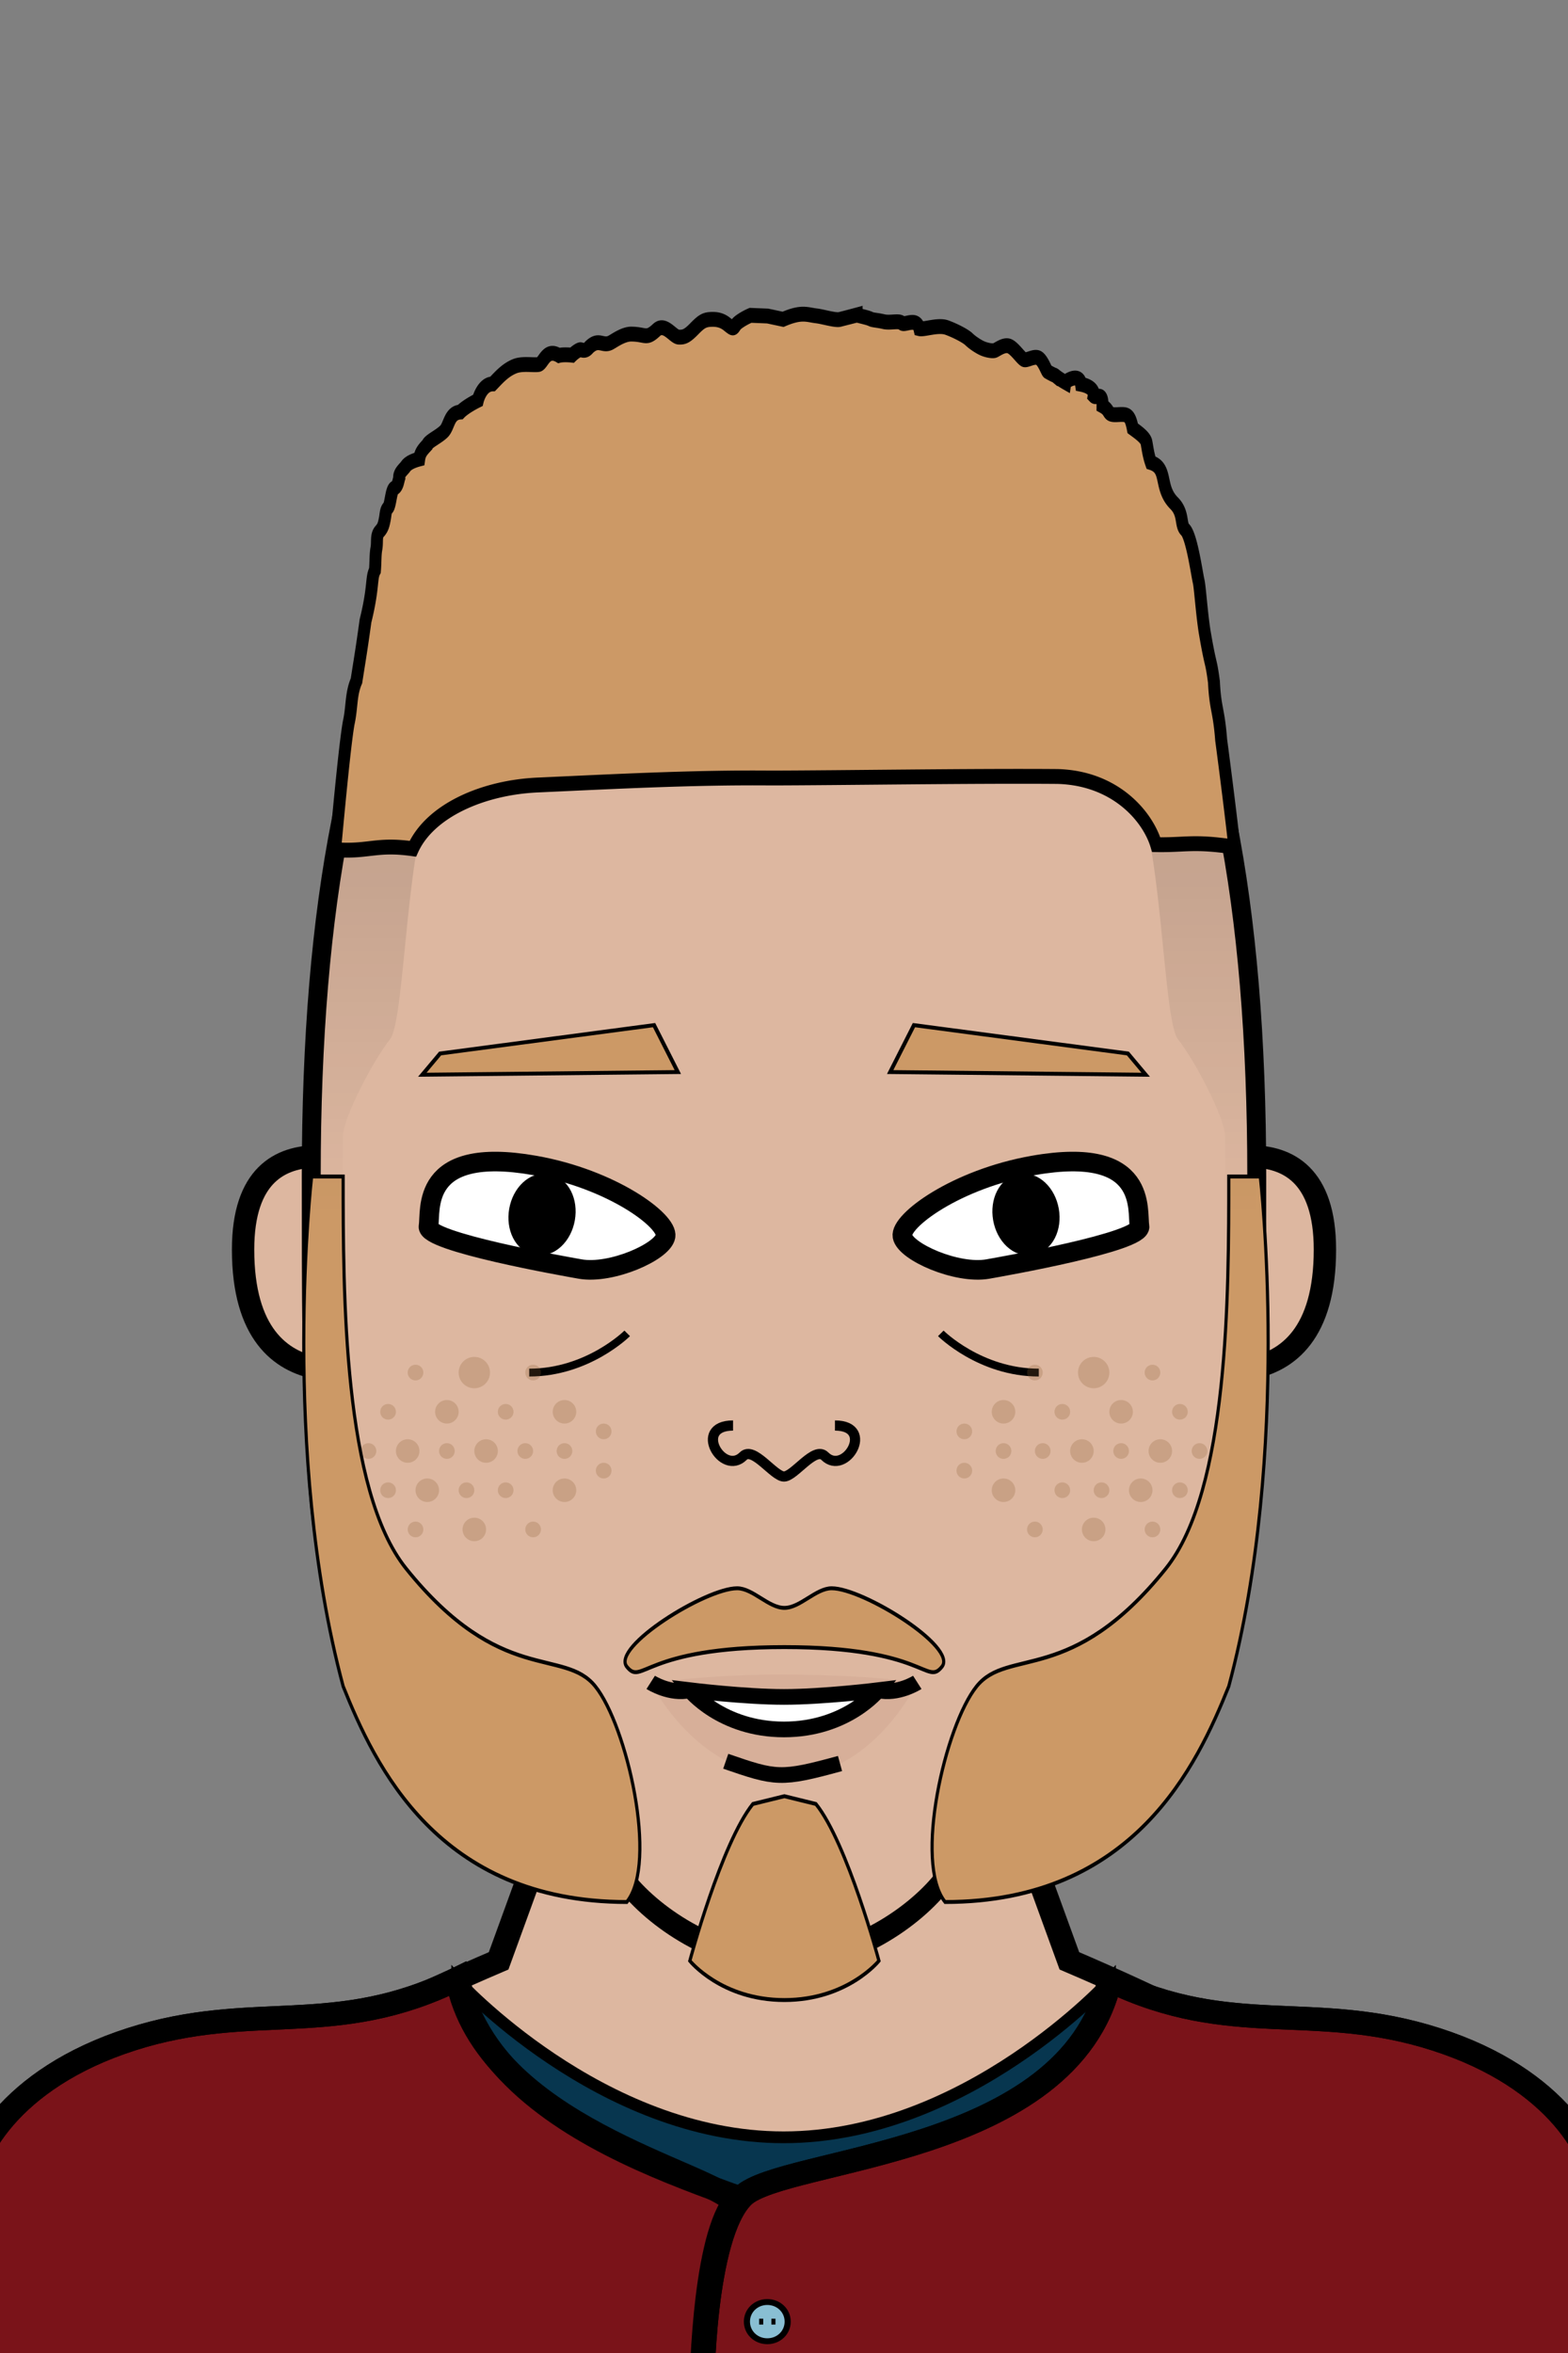 <svg xmlns="http://www.w3.org/2000/svg" version="1.2" baseProfile="tiny" width="100%" height="100%" viewBox="0 0 400 600" preserveAspectRatio="xMinYMin meet">
<rect x="0" y="0" width="400" height="600" fill="#808080" stroke="none"/>
<g transform="scale(1.04 1) translate(-7.692 0)">
<path fill="#ddb7a0" stroke="#000" stroke-width="6" d="M10 600s-10-65 50-65c5 0 25-15 70-35l70-200 70 200c45 20 65 35 70 35 60 0 50 65 50 65" class="body"/>
</g>
<g transform="scale(1.04 1) translate(-7.788 0)">
<g stroke="#000"><path fill="#07364f" stroke-width="3" d="M120 505s35 40 80 40 80-40 80-40v95H120z" class="s0"/><path fill="#7a1319" stroke-width="6" d="M120 504.6c10 45.4 80 55.4 90 65.4s10 40 10 40H-5s5-40 5-50 10-30 40-40 50 0 80-15.4z" class="s0"/><path fill="#7a1319" stroke-width="6" d="M360 520c30 10 40 30 40 40s10 50 10 50H180s0-40 10-50 80-10 90-55c30 15 50 5 80 15z" class="s0"/><path fill="#89bfd3" stroke-width="1.5" d="M196 597c-2.8 0-5-2.2-5-5s2.2-5 5-5 5 2.2 5 5-2.2 5-5 5zm-2-5h1m2 0h1" class="s1"/></g><g fill="none" stroke="#000" stroke-width="6"><path d="M120 504.6c6.9 37.6 62.2 49.3 67.9 57-7.8 11.2-8 48.4-8 48.4H-5s5-40 5-50 10-30 40-40 50 0 80-15.4z" class="s5"/><path d="M360 520c30 10 40 30 40 40s10 50 10 50H180s0-40 10-50 80-10 90-55c30 15 50 5 80 15z" class="s5"/></g>
</g>
<g transform="translate(32 293.3) scale(0.95 0.95) translate(1.211 1.668) translate(27.38 -3)">
<path fill="#ddb7a0" stroke="#000" stroke-width="6" d="M43 8S3-12 3 28c0 45 40 30 40 30z"/>
</g>
<g transform="translate(322 293.3) scale(-0.95 0.95) translate(-47.211 1.668) translate(27.38 -3)">
<path fill="#ddb7a0" stroke="#000" stroke-width="6" d="M43 8S3-12 3 28c0 45 40 30 40 30z"/>
</g>
<g transform="scale(0.804 1) translate(48.756 0)">
<path fill="#ddb7a0" stroke="#000" stroke-width="6" d="M200 100c100 0 150 60 150 200 0 120 0 140-100 180-10 10-30 20-50 20s-40-10-50-20C50 440 50 420 50 300c0-140 50-200 150-200Z" class="head"/><path fill="rgba(0,0,0,0)" d="M60 300H50c0-140 50-200 150-200s150 60 150 200h-10v-10c0-5-10-20-15-25s-5-55-15-65c-40-40-60 0-110 0s-70-40-110 0c-10 10-10 60-15 65s-15 20-15 25z" class="headShave"/><path fill="rgba(0,0,0,0)" d="M200 410c30 0 50 10 50 10 30 0 90-15 90-120h10c0 120 0 140-100 180-13.13 5.25-30 20-50 20s-36.87-14.75-50-20C50 440 50 420 50 300h10c0 105 60 120 90 120 0 0 20-10 50-10" class="faceShave"/>
</g>
<g>
<path fill="none" stroke="#000" stroke-width="2" d="M240 340s10 10 25 10m-105-10s-10 10-25 10" class="eyeline3"/>
</g>
<g>
<path d="M144 363c-1.66 0-3-1.34-3-3s1.34-3 3-3 3 1.34 3 3-1.34 3-3 3m-15-1c-1.11 0-2-.89-2-2s.89-2 2-2 2 .89 2 2-.89 2-2 2m-15 1c-1.66 0-3-1.34-3-3s1.34-3 3-3 3 1.34 3 3-1.34 3-3 3m-15-1c-1.11 0-2-.89-2-2s.89-2 2-2 2 .89 2 2-.89 2-2 2m5 11c-1.66 0-3-1.34-3-3s1.34-3 3-3 3 1.34 3 3-1.34 3-3 3m10-1c-1.11 0-2-.89-2-2s.89-2 2-2 2 .89 2 2-.89 2-2 2m10 1c-1.66 0-3-1.34-3-3s1.34-3 3-3 3 1.34 3 3-1.34 3-3 3m10-1c-1.11 0-2-.89-2-2s.89-2 2-2 2 .89 2 2-.89 2-2 2m10 11c-1.66 0-3-1.34-3-3s1.34-3 3-3 3 1.34 3 3-1.34 3-3 3m-15-1c-1.11 0-2-.89-2-2s.89-2 2-2 2 .89 2 2-.89 2-2 2m-10 0c-1.11 0-2-.89-2-2s.89-2 2-2 2 .89 2 2-.89 2-2 2m-10 1c-1.66 0-3-1.34-3-3s1.34-3 3-3 3 1.34 3 3-1.34 3-3 3m-10-1c-1.11 0-2-.89-2-2s.89-2 2-2 2 .89 2 2-.89 2-2 2m45-10c-1.11 0-2-.89-2-2s.89-2 2-2 2 .89 2 2-.89 2-2 2m-50 0c-1.11 0-2-.89-2-2s.89-2 2-2 2 .89 2 2-.89 2-2 2m60 5c-1.11 0-2-.89-2-2s.89-2 2-2 2 .89 2 2-.89 2-2 2m0-10c-1.11 0-2-.89-2-2s.89-2 2-2 2 .89 2 2-.89 2-2 2m-48-15c-1.11 0-2-.89-2-2s.89-2 2-2 2 .89 2 2-.89 2-2 2m15 2c-2.21 0-4-1.79-4-4s1.79-4 4-4 4 1.79 4 4-1.79 4-4 4m15-2c-1.11 0-2-.89-2-2s.89-2 2-2 2 .89 2 2-.89 2-2 2m-15 41c-1.66 0-3-1.34-3-3s1.34-3 3-3 3 1.34 3 3-1.34 3-3 3m15-1c-1.11 0-2-.89-2-2s.89-2 2-2 2 .89 2 2-.89 2-2 2m-30 0c-1.11 0-2-.89-2-2s.89-2 2-2 2 .89 2 2-.89 2-2 2m150-29c-1.66 0-3-1.34-3-3s1.34-3 3-3 3 1.34 3 3-1.34 3-3 3m15-1c-1.11 0-2-.89-2-2s.89-2 2-2 2 .89 2 2-.89 2-2 2m15 1c-1.66 0-3-1.34-3-3s1.34-3 3-3 3 1.34 3 3-1.34 3-3 3m15-1c-1.11 0-2-.89-2-2s.89-2 2-2 2 .89 2 2-.89 2-2 2m-5 11c-1.66 0-3-1.34-3-3s1.34-3 3-3 3 1.34 3 3-1.34 3-3 3m-10-1c-1.11 0-2-.89-2-2s.89-2 2-2 2 .89 2 2-.89 2-2 2m-10 1c-1.66 0-3-1.34-3-3s1.34-3 3-3 3 1.34 3 3-1.34 3-3 3m-10-1c-1.11 0-2-.89-2-2s.89-2 2-2 2 .89 2 2-.89 2-2 2m-10 11c-1.66 0-3-1.34-3-3s1.34-3 3-3 3 1.34 3 3-1.34 3-3 3m15-1c-1.11 0-2-.89-2-2s.89-2 2-2 2 .89 2 2-.89 2-2 2m10 0c-1.11 0-2-.89-2-2s.89-2 2-2 2 .89 2 2-.89 2-2 2m10 1c-1.66 0-3-1.34-3-3s1.34-3 3-3 3 1.34 3 3-1.34 3-3 3m10-1c-1.11 0-2-.89-2-2s.89-2 2-2 2 .89 2 2-.89 2-2 2m-45-10c-1.11 0-2-.89-2-2s.89-2 2-2 2 .89 2 2-.89 2-2 2m50 0c-1.11 0-2-.89-2-2s.89-2 2-2 2 .89 2 2-.89 2-2 2m-60 5c-1.11 0-2-.89-2-2s.89-2 2-2 2 .89 2 2-.89 2-2 2m0-10c-1.11 0-2-.89-2-2s.89-2 2-2 2 .89 2 2-.89 2-2 2m48-15c-1.11 0-2-.89-2-2s.89-2 2-2 2 .89 2 2-.89 2-2 2m-15 2c-2.21 0-4-1.79-4-4s1.79-4 4-4 4 1.79 4 4-1.79 4-4 4m-15-2c-1.11 0-2-.89-2-2s.89-2 2-2 2 .89 2 2-.89 2-2 2m15 41c-1.66 0-3-1.34-3-3s1.34-3 3-3 3 1.34 3 3-1.34 3-3 3m-15-1c-1.11 0-2-.89-2-2s.89-2 2-2 2 .89 2 2-.89 2-2 2m30 0c-1.11 0-2-.89-2-2s.89-2 2-2 2 .89 2 2-.89 2-2 2" style="opacity:.251;mix-blend-mode:multiply;fill:#8b6135"/>
</g>
<g transform="scale(0.804 1) translate(48.878 0)">
<path fill="#CC9966" fill-rule="evenodd" stroke="#000" d="M60 300H50s-10 70 10 130c10 20 30 55 90 55 10-10 0-45-10-55s-30 0-60-30c-20-20-20-70-20-100Zm261 100c-30 30-50 20-60 30s-20 45-10 55c60 0 80-35 90-55 20-60 10-130 10-130h-10c0 30 0 80-20 100Zm-121 58.02L190 460c-10 10-20 40-20 40s10 10 30 10 30-10 30-10-10-30-20-40zM150 425c-5-5 25-20 35-20 5 0 10 5 15 5s10-5 15-5c10 0 40 15 35 20s-5-5-50-5-45 10-50 5Z" class="shp0"/>
</g>
<g transform="translate(-129.755 -22) rotate(10 269.755 332)">
<path d="M240 340c0-4-6-20 24-20 20 0 36 8 36 12s-12 12-20 12c-4 0-40 0-40-4Z" style="fill:#fff;stroke:#000;stroke-width:5"/><path d="M268 340c-3.32 0-6-3.58-6-8s2.68-8 6-8 6 3.58 6 8-2.68 8-6 8Z" style="fill:#000;stroke:#000;stroke-width:5"/>
</g>
<g transform="translate(-9.755 -22) rotate(-10 269.755 332) scale(-1 1) translate(-539.51 0)">
<path d="M240 340c0-4-6-20 24-20 20 0 36 8 36 12s-12 12-20 12c-4 0-40 0-40-4Z" style="fill:#fff;stroke:#000;stroke-width:5"/><path d="M268 340c-3.32 0-6-3.58-6-8s2.68-8 6-8 6 3.58 6 8-2.68 8-6 8Z" style="fill:#000;stroke:#000;stroke-width:5"/>
</g>
<g transform="translate(-127.5 -8.775) rotate(-5 267.5 278.775)">
<path fill="#CC9966" stroke="#000" d="m235 280 65 5-5-12.45-55 2.45z"/>
</g>
<g transform="translate(-7.5 -8.775) rotate(5 267.5 278.775) scale(-1 1) translate(-535 0)">
<path fill="#CC9966" stroke="#000" d="m235 280 65 5-5-12.45-55 2.45z"/>
</g>
<g transform="translate(165 425.995) scale(-1 1) translate(-70 0)">
<path d="M1 3s11-1.86 34-2C51.67.9 69 3 69 3S57.67 26.31 35 27C12.68 27.68 1 3 1 3" style="opacity:.05;mix-blend-mode:multiply;fill:#501414"/><path d="M11 5s14 1.71 24 1.71S59 5 59 5s-8 10-24 10S11 5 11 5" style="fill:#fff"/><path d="M11 5s14 1.71 24 1.71S59 5 59 5s-8 10-24 10S11 5 11 5ZM1 3s5 3.19 10 2m58-2s-5 3.19-10 2M20.71 23.69c15.15 4.14 16.29 3.86 29.15-.57" style="fill:none;stroke:#000;stroke-width:4"/>
</g>
<g transform="translate(0 -12.5) scale(-0.52 0.52) translate(-584.615 353.077)">
<path fill="#ddb7a0" stroke="#000" stroke-width="5" d="M175 370c-20 0-5 25 5 15 5-5 15 10 20 10s15-15 20-10c10 10 25-15 5-15" class="nose"/>
</g>
<g transform="scale(-1 1) translate(-400 0) scale(0.804 1) translate(48.756 0)">
<defs><linearGradient id="a" x1="200" x2="200" y1="100" y2="310" gradientUnits="userSpaceOnUse"><stop offset="0" stop-color="rgba(0,0,0,.25)"/><stop offset="1" stop-color="rgba(0,0,0,0)"/></linearGradient></defs><g style="display:inline"><path d="M60 310H50v-10c0-140 50-200 150-200s150 60 150 200v10h-10v-20c0-5-10-20-15-25s-5-55-15-65c-40-40-56.429-38.095-106.429-38.095S130 160 90 200c-10 10-10 60-15 65s-15 20-15 25z" class="short_fade" style="display:inline;opacity:1;fill:url(#a);stroke:none;stroke-width:1;stroke-miterlimit:4;stroke-dasharray:none"/></g><path fill="#CC9966" stroke="#000" stroke-width="3.787" d="M176.958 80.33c-1.666.356-3.656.694-4.42 1.005-.765.32-2.055.284-4.153.686s-4.817-.357-5.767.356c-.961.723-4.673-1.601-5.58 1.436-1.52.302-5.92-1.098-8.743-.275-2.813.832-5.969 2.177-6.978 2.973-1.03.814-2.96 1.857-4.303 2.332-1.353.467-3.078.714-3.842.54-.755-.174-3.004-1.702-4.739-1.09-1.735.623-3.73 3.203-4.69 3.432-.96.219-3.273-1.108-4.636-.394-1.362.722-2.397 3.27-2.745 3.43-2.989 1.372-1.8.579-2.989 1.372a31 31 0 0 1-2.656 1.381c-.05-.263-4.43-2.651-4.968.476-2.855.459-4.32 1.567-4.015 2.972-.94.796-2.85-1.446-2.802 2.543-2.752 1.235-1.103 2.36-4.573 2.232-3.087-.119-4.077-.32-5.01 3.495-1.754 1.034-4.017 2.314-4.34 3.53-.265.989-.564 3.211-1.437 5.196-5.571 1.426-2.372 6.34-7.36 10.364-3.157 2.561-1.891 5.497-3.489 6.741-2.087 1.637-3.748 11.4-4.287 13.184-.421 1.372-.966 8.114-1.896 12.835-2.045 9.632-1.918 6.557-2.956 12.805-.414 6.977-1.54 6.943-2.291 14.791-1.65 9.93-4.07 25.692-4.154 27.305 13.07-1.575 15.468-.457 24.767-.598 2.688-7.24 12.988-17.017 31.388-17.386 26.676-.176 68.995.364 90.96.39 24.425-.18 49.48.895 73.733 1.779 17.401.59 34.288 6.477 39.775 16.265 11.669-1.34 14.105.89 24.676.232-.985-8.536-3.087-26.773-4.306-32.295-1.13-4.084-.635-7.333-2.476-10.758-1.328-6.785-1.608-7.98-2.868-15.269-2.678-8.718-1.723-10.969-2.993-12.874-.233-2.265-.107-4.023-.46-5.542-.412-1.838.209-3.338-1.056-4.445-1.078-.942-1.311-1.855-1.615-3.108-.304-1.226-.204-2.203-1.027-2.899-.833-.695-.944-4.649-2.032-5.024-1.068-.384-1.228-1.815-1.522-2.556.241-1.258-1.467-2.26-2.04-2.95-.783-.944-2.675-1.546-4.297-1.889-.296-1.7-1.162-2.397-2.55-3.613-.334-.924-3.588-2.054-5.303-3.426-1.725-1.372-1.592-4.738-5.192-4.948-1.705-1.464-5.55-2.973-5.55-2.973s-1.223-4.135-4.705-4.199c-1.93-1.61-3.95-3.522-7.028-4.519-2.509-.795-6.032-.191-7.571-.438-1.53-.247-2.365-4.291-6.439-2.296-1.529-.33-4.156-.073-4.156-.073-.97-.768-2.156-1.39-2.646-1.4-.47-.008-1.49.641-2.755-.612-3.09-2.418-4.237-.164-6.76-1.152-1.068-.42-4.008-2.223-6.606-2.214-4.626.01-4.734 1.446-8.017-1.033-2.666-2.012-5.237 1.721-7.05 1.804-1.814.082-2.794-.348-5.038-2.196-2.313-1.902-3.245-2.295-5.558-2.332-1.911-.028-3.371.347-4.724 1.216-1.94 1.263-1.96 1.263-2.842.156-.48-.604-2.568-1.683-4.636-2.397l-5.428.175-4.903.84c-5.92-2.057-7.581-1.16-10.61-.877-2.097.201-6.002 1.19-7.384.906a656 656 0 0 1-5.337-1.126z"/>
</g>
</svg>
